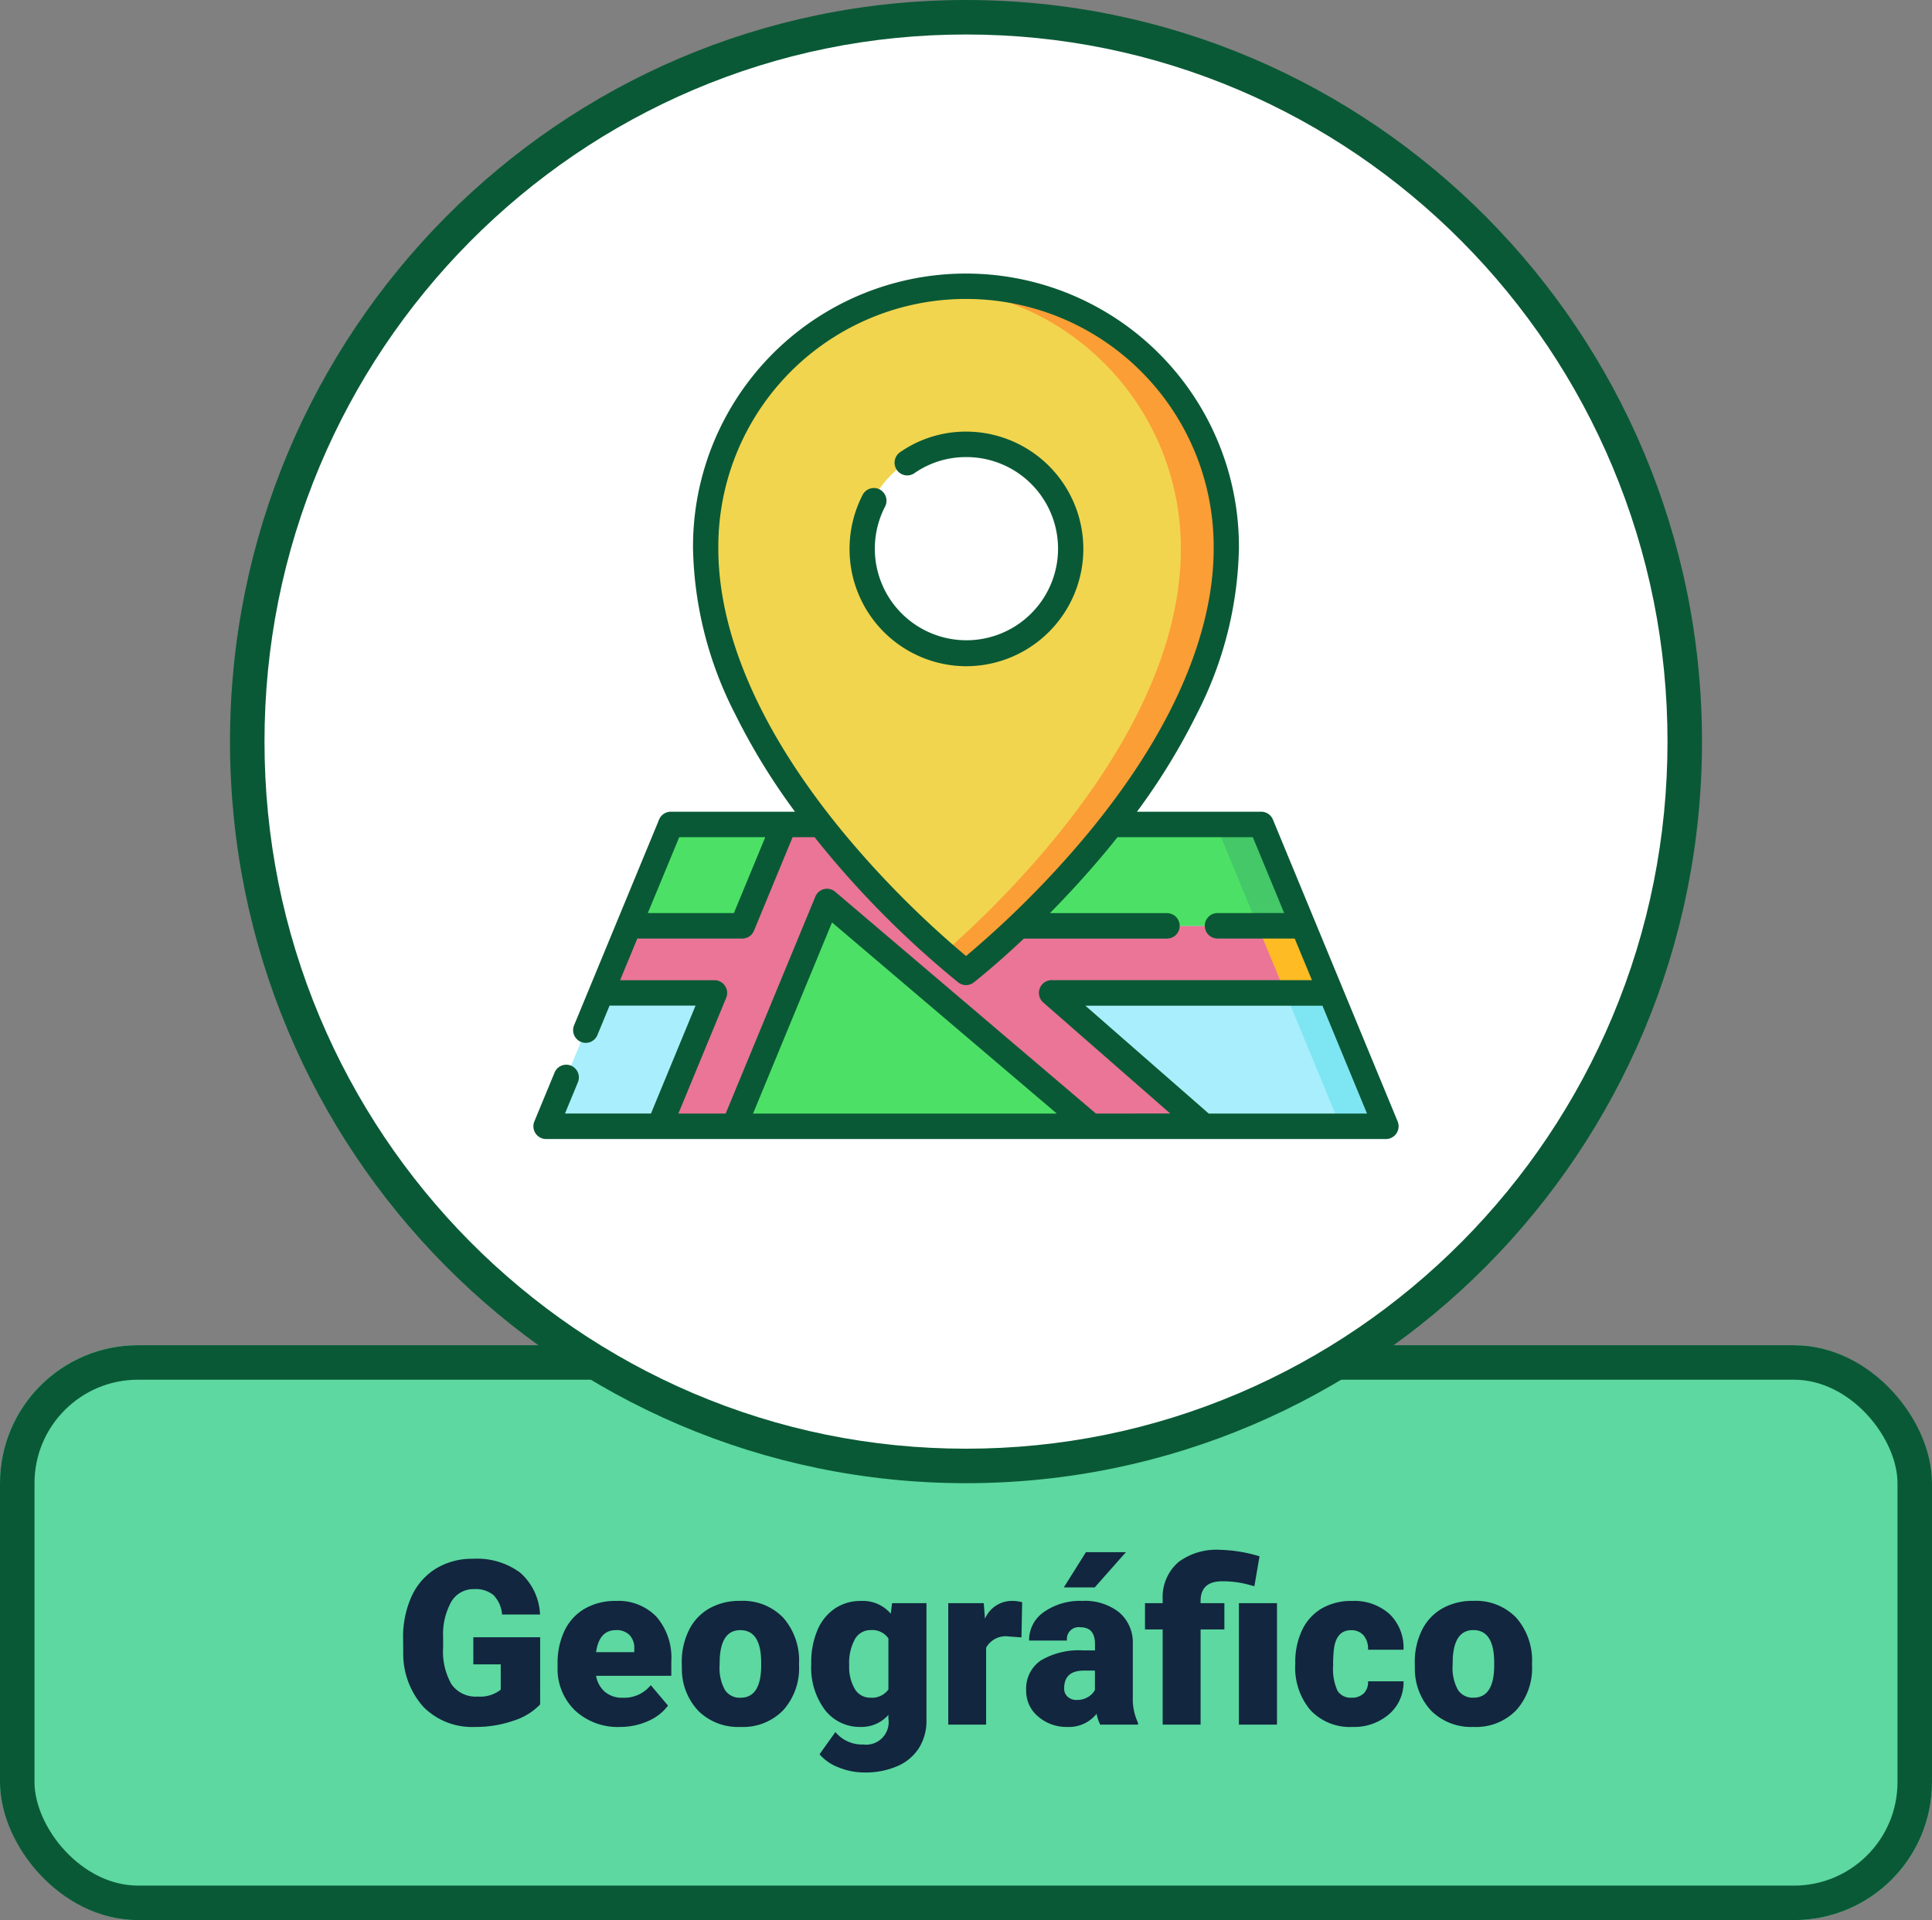 <svg xmlns="http://www.w3.org/2000/svg" width="168" height="167" viewBox="0 0 168 167">
  <rect x="0" y="0" width="168" height="167" fill="#808080" stroke="none"/>
  <g id="Grupo_99469" data-name="Grupo 99469" transform="translate(-814.919 -1402)">
    <g id="Rectángulo_32952" data-name="Rectángulo 32952" transform="translate(814.919 1519)" fill="#5cd8a0" stroke="#0a5936" stroke-width="3">
      <rect width="168" height="50" rx="12" stroke="none"/>
      <rect x="1.5" y="1.5" width="165" height="47" rx="10.5" fill="none"/>
    </g>
    <path id="Feature_One" data-name="Feature One" d="M-37.031-1.758A5.511,5.511,0,0,1-39.346-.342,9.982,9.982,0,0,1-42.686.2a5.955,5.955,0,0,1-4.463-1.709A6.918,6.918,0,0,1-48.936-6.27l-.01-1.23a8.485,8.485,0,0,1,.742-3.667,5.511,5.511,0,0,1,2.124-2.412,6.008,6.008,0,0,1,3.2-.845,6.3,6.3,0,0,1,4.126,1.216A5.152,5.152,0,0,1-37.041-9.58h-3.3a2.7,2.7,0,0,0-.762-1.7,2.458,2.458,0,0,0-1.66-.508,2.237,2.237,0,0,0-1.992,1.094,5.84,5.84,0,0,0-.713,3.125v.859a5.717,5.717,0,0,0,.728,3.2,2.573,2.573,0,0,0,2.29,1.069,2.88,2.88,0,0,0,1.992-.6V-5.244h-2.383V-7.6h5.811ZM-30.078.2a5.432,5.432,0,0,1-3.936-1.45,5.008,5.008,0,0,1-1.5-3.774V-5.3a6.489,6.489,0,0,1,.6-2.861,4.395,4.395,0,0,1,1.753-1.919,5.292,5.292,0,0,1,2.734-.679A4.574,4.574,0,0,1-26.914-9.38a5.43,5.43,0,0,1,1.289,3.853v1.279h-6.543a2.372,2.372,0,0,0,.771,1.4,2.3,2.3,0,0,0,1.543.508,2.958,2.958,0,0,0,2.441-1.094l1.5,1.777A4.2,4.2,0,0,1-27.651-.308,5.891,5.891,0,0,1-30.078.2Zm-.371-8.418q-1.445,0-1.719,1.914h3.32v-.254a1.63,1.63,0,0,0-.4-1.226A1.593,1.593,0,0,0-30.449-8.223Zm5.732,2.842A6.236,6.236,0,0,1-24.1-8.2a4.4,4.4,0,0,1,1.768-1.9,5.323,5.323,0,0,1,2.705-.664,4.858,4.858,0,0,1,3.74,1.47,5.64,5.64,0,0,1,1.367,4v.117a5.472,5.472,0,0,1-1.372,3.921A4.871,4.871,0,0,1-19.609.2a4.927,4.927,0,0,1-3.623-1.353,5.29,5.29,0,0,1-1.475-3.667Zm3.291.205a3.932,3.932,0,0,0,.459,2.148,1.529,1.529,0,0,0,1.357.684q1.758,0,1.8-2.705v-.332q0-2.842-1.816-2.842-1.65,0-1.787,2.451Zm7.969-.186a7.134,7.134,0,0,1,.527-2.832,4.245,4.245,0,0,1,1.514-1.9,3.99,3.99,0,0,1,2.295-.669A3.173,3.173,0,0,1-6.543-9.648l.117-.918h2.988V-.4a4.455,4.455,0,0,1-.649,2.427,4.167,4.167,0,0,1-1.88,1.582,6.91,6.91,0,0,1-2.852.552,5.961,5.961,0,0,1-2.251-.439,4.063,4.063,0,0,1-1.665-1.143L-11.357.645A3.018,3.018,0,0,0-8.936,1.729,1.96,1.96,0,0,0-6.748-.518V-.85A3.09,3.09,0,0,1-9.141.2a3.819,3.819,0,0,1-3.125-1.479,6.13,6.13,0,0,1-1.191-3.96Zm3.3.205A3.759,3.759,0,0,0-9.668-3.1,1.541,1.541,0,0,0-8.3-2.344a1.748,1.748,0,0,0,1.553-.713V-7.5a1.7,1.7,0,0,0-1.533-.723,1.551,1.551,0,0,0-1.377.786A4.287,4.287,0,0,0-10.156-5.156ZM4.824-7.588,3.74-7.666a1.947,1.947,0,0,0-1.992.977V0H-1.543V-10.566H1.543L1.65-9.209a2.548,2.548,0,0,1,2.314-1.553,3.209,3.209,0,0,1,.918.117ZM11.67,0a3.716,3.716,0,0,1-.312-.947A3.06,3.06,0,0,1,8.818.2a3.749,3.749,0,0,1-2.539-.9A2.875,2.875,0,0,1,5.234-2.979a2.955,2.955,0,0,1,1.27-2.6A6.468,6.468,0,0,1,10.2-6.455h1.016v-.557q0-1.455-1.26-1.455A1.027,1.027,0,0,0,8.779-7.314H5.488a2.955,2.955,0,0,1,1.3-2.49,5.474,5.474,0,0,1,3.325-.957,4.8,4.8,0,0,1,3.193.986,3.429,3.429,0,0,1,1.2,2.705v4.678a4.79,4.79,0,0,0,.449,2.227V0ZM9.609-2.148a1.836,1.836,0,0,0,1.021-.264,1.653,1.653,0,0,0,.581-.6V-4.7h-.957q-1.719,0-1.719,1.543a.942.942,0,0,0,.3.728A1.1,1.1,0,0,0,9.609-2.148ZM10.43-15h3.477l-2.715,3.066H8.506ZM17.1,0V-8.281H15.566v-2.285H17.1v-.352a4.034,4.034,0,0,1,1.387-3.232,5.541,5.541,0,0,1,3.6-1.055,12.787,12.787,0,0,1,3.438.566l-.449,2.6-.547-.146a8.7,8.7,0,0,0-2.246-.283q-1.885,0-1.885,1.719v.186h2.07v2.285H20.4V0Zm9.941,0H23.73V-10.566h3.311Zm6.475-2.344A1.464,1.464,0,0,0,34.59-2.72a1.379,1.379,0,0,0,.371-1.05h3.086A3.653,3.653,0,0,1,36.8-.918,4.631,4.631,0,0,1,33.594.2,4.689,4.689,0,0,1,29.961-1.25a5.7,5.7,0,0,1-1.328-4v-.137a6.436,6.436,0,0,1,.591-2.827,4.3,4.3,0,0,1,1.7-1.885,5.081,5.081,0,0,1,2.637-.659,4.573,4.573,0,0,1,3.271,1.143,4.053,4.053,0,0,1,1.211,3.1H34.961a1.807,1.807,0,0,0-.4-1.26,1.382,1.382,0,0,0-1.074-.439q-1.279,0-1.494,1.631a11.508,11.508,0,0,0-.068,1.426A4.52,4.52,0,0,0,32.3-2.959,1.319,1.319,0,0,0,33.516-2.344Zm5.508-3.037A6.236,6.236,0,0,1,39.639-8.2a4.4,4.4,0,0,1,1.768-1.9,5.323,5.323,0,0,1,2.705-.664,4.858,4.858,0,0,1,3.74,1.47,5.64,5.64,0,0,1,1.367,4v.117a5.472,5.472,0,0,1-1.372,3.921A4.871,4.871,0,0,1,44.131.2a4.927,4.927,0,0,1-3.623-1.353,5.29,5.29,0,0,1-1.475-3.667Zm3.291.205a3.932,3.932,0,0,0,.459,2.148,1.529,1.529,0,0,0,1.357.684q1.758,0,1.8-2.705v-.332q0-2.842-1.816-2.842-1.65,0-1.787,2.451Z" transform="translate(898.919 1552)" fill="#12263f"/>
    <g id="Trazado_140998" data-name="Trazado 140998" transform="translate(834.919 1402)" fill="#fff">
      <path d="M 64 127.5 C 55.563 127.5 47.38 125.835 39.677 122.551 C 35.974 120.973 32.402 119.019 29.061 116.745 C 25.751 114.491 22.639 111.903 19.81 109.052 C 16.981 106.201 14.413 103.064 12.176 99.727 C 9.918 96.359 7.979 92.759 6.413 89.026 C 3.153 81.259 1.5 73.007 1.5 64.5 C 1.5 55.993 3.153 47.741 6.413 39.974 C 7.979 36.241 9.918 32.641 12.176 29.273 C 14.413 25.936 16.981 22.799 19.81 19.948 C 22.639 17.097 25.751 14.509 29.061 12.255 C 32.402 9.981 35.974 8.027 39.677 6.449 C 47.38 3.165 55.563 1.5 64 1.5 C 72.437 1.5 80.62 3.165 88.323 6.449 C 92.026 8.027 95.598 9.981 98.939 12.255 C 102.249 14.509 105.361 17.097 108.19 19.948 C 111.019 22.799 113.587 25.936 115.824 29.273 C 118.082 32.641 120.021 36.241 121.587 39.974 C 124.847 47.741 126.5 55.993 126.5 64.5 C 126.5 73.007 124.847 81.259 121.587 89.026 C 120.021 92.759 118.082 96.359 115.824 99.727 C 113.587 103.064 111.019 106.201 108.19 109.052 C 105.361 111.903 102.249 114.491 98.939 116.745 C 95.598 119.019 92.026 120.973 88.323 122.551 C 80.62 125.835 72.437 127.5 64 127.5 Z" stroke="none"/>
      <path d="M 64 3 C 55.767 3 47.781 4.625 40.265 7.828 C 36.651 9.369 33.166 11.275 29.905 13.495 C 26.675 15.695 23.636 18.222 20.875 21.005 C 18.113 23.788 15.605 26.851 13.422 30.108 C 11.218 33.396 9.325 36.911 7.796 40.555 C 4.614 48.137 3 56.193 3 64.5 C 3 72.807 4.614 80.863 7.796 88.445 C 9.325 92.089 11.218 95.604 13.422 98.892 C 15.605 102.149 18.113 105.212 20.875 107.995 C 23.636 110.778 26.675 113.305 29.905 115.505 C 33.166 117.725 36.651 119.631 40.265 121.172 C 47.781 124.375 55.767 126 64 126 C 72.233 126 80.219 124.375 87.735 121.172 C 91.349 119.631 94.834 117.725 98.095 115.505 C 101.325 113.305 104.364 110.778 107.125 107.995 C 109.887 105.212 112.395 102.149 114.578 98.892 C 116.782 95.604 118.675 92.089 120.204 88.445 C 123.386 80.863 125 72.807 125 64.5 C 125 56.193 123.386 48.137 120.204 40.555 C 118.675 36.911 116.782 33.396 114.578 30.108 C 112.395 26.851 109.887 23.788 107.125 21.005 C 104.364 18.222 101.325 15.695 98.095 13.495 C 94.834 11.275 91.349 9.369 87.735 7.828 C 80.219 4.625 72.233 3 64 3 M 64 0 C 99.346 0 128 28.878 128 64.5 C 128 100.122 99.346 129 64 129 C 28.654 129 0 100.122 0 64.5 C 0 28.878 28.654 0 64 0 Z" stroke="none" fill="#0a5936"/>
    </g>
    <g id="mapa" transform="translate(861.301 1425.833)">
      <path id="Trazado_140924" data-name="Trazado 140924" d="M80.515,352.055H7.478L18.323,325.8H69.67Z" transform="translate(-6.379 -277.927)" fill="#a8eefc"/>
      <path id="Trazado_140925" data-name="Trazado 140925" d="M407.753,325.8H403.8l10.845,26.254H418.6Z" transform="translate(-344.461 -277.927)" fill="#7ee5f2"/>
      <path id="Trazado_140926" data-name="Trazado 140926" d="M103.538,340.456l-2.411-5.836H72.577L62.493,325.8H56l-3.643,8.819H42.494l-2.411,5.836h9.861l-4.791,11.6h6.5L59.726,332.5l22.988,19.555h9.8l-13.262-11.6Z" transform="translate(-34.193 -277.927)" fill="#ea7596"/>
      <path id="Trazado_140927" data-name="Trazado 140927" d="M431,391.653h3.956l-2.411-5.836h-3.956Z" transform="translate(-365.61 -329.124)" fill="#ffbb24"/>
      <g id="Grupo_97116" data-name="Grupo 97116" transform="translate(8.301 47.874)">
        <path id="Trazado_140928" data-name="Trazado 140928" d="M66.352,334.62H56.491l3.643-8.819h9.861Z" transform="translate(-56.491 -325.801)" fill="#4ce166"/>
        <path id="Trazado_140929" data-name="Trazado 140929" d="M231.224,334.62h-28.55L192.59,325.8h34.991Z" transform="translate(-172.591 -325.801)" fill="#4ce166"/>
      </g>
      <path id="Trazado_140930" data-name="Trazado 140930" d="M411.4,334.62l-3.643-8.819H403.8l3.643,8.819Z" transform="translate(-344.461 -277.927)" fill="#44c868"/>
      <path id="Trazado_140931" data-name="Trazado 140931" d="M126.864,371.389l-8.078,19.555h31.066Z" transform="translate(-101.331 -316.816)" fill="#4ce166"/>
      <path id="Trazado_140932" data-name="Trazado 140932" d="M124.6,7.534a22.721,22.721,0,0,0-22.635,22.805c0,19.18,22.635,36.827,22.635,36.827s22.635-17.647,22.635-36.827A22.721,22.721,0,0,0,124.6,7.534Zm0,31.9a9.1,9.1,0,1,1,9.028-9.1A9.062,9.062,0,0,1,124.6,39.435Z" transform="translate(-86.978 -6.427)" fill="#f1d54e"/>
      <path id="Trazado_140933" data-name="Trazado 140933" d="M244.518,7.534c-.667,0-1.326.031-1.978.088A22.74,22.74,0,0,1,263.2,30.339c0,15.69-15.145,30.352-20.657,35.169,1.226,1.072,1.978,1.658,1.978,1.658s22.635-17.647,22.635-36.827A22.721,22.721,0,0,0,244.518,7.534Z" transform="translate(-206.9 -6.427)" fill="#fb9e36"/>
      <path id="Trazado_140934" data-name="Trazado 140934" d="M197.211,113.7a10.2,10.2,0,0,0,0-20.406,10.018,10.018,0,0,0-5.734,1.792,1.112,1.112,0,0,0-.282,1.54,1.094,1.094,0,0,0,1.528.284,7.841,7.841,0,0,1,4.489-1.4,7.966,7.966,0,1,1-7.039,4.307,1.111,1.111,0,0,0-.468-1.493,1.1,1.1,0,0,0-1.482.471,10.293,10.293,0,0,0-1.138,4.7A10.177,10.177,0,0,0,197.211,113.7Z" transform="translate(-159.593 -79.588)" fill="#0a5936"/>
      <path id="Trazado_140935" data-name="Trazado 140935" d="M75.151,73.7,64.306,47.449h0a1.1,1.1,0,0,0-1.014-.682H52.484A56.038,56.038,0,0,0,57.7,38.246a32.85,32.85,0,0,0,3.649-14.334,23.735,23.735,0,1,0-47.468,0,32.849,32.849,0,0,0,3.649,14.334,56.007,56.007,0,0,0,5.218,8.521H11.944a1.1,1.1,0,0,0-1.014.682L3.54,65.338a1.11,1.11,0,0,0,.592,1.447,1.093,1.093,0,0,0,1.437-.6l1.054-2.553H14.1l-3.876,9.384H2.747L3.87,70.3a1.11,1.11,0,0,0-.592-1.447,1.1,1.1,0,0,0-1.437.6L.085,73.7a1.113,1.113,0,0,0,.1,1.04,1.1,1.1,0,0,0,.914.493H74.137a1.1,1.1,0,0,0,.914-.493A1.114,1.114,0,0,0,75.151,73.7ZM16.082,23.912a21.537,21.537,0,1,1,43.072,0c0,5.017-1.73,13.034-9.734,23.251l-.023.03q-.613.782-1.276,1.581a84.54,84.54,0,0,1-10.5,10.543A84.409,84.409,0,0,1,27.143,48.808q-.68-.818-1.306-1.618l-.02-.026C17.813,36.948,16.082,28.931,16.082,23.912Zm-3.4,25.069h7.48l-2.728,6.6H9.949ZM19.1,73.021l6.868-16.626L45.516,73.021Zm29.82,0L26.242,53.727a1.095,1.095,0,0,0-1.723.42l-7.8,18.873H12.607l4.158-10.066a1.113,1.113,0,0,0-.1-1.04,1.1,1.1,0,0,0-.914-.493H7.538l1.5-3.622h9.128a1.1,1.1,0,0,0,1.014-.682l3.361-8.137h1.907q.5.624,1.013,1.248A82.9,82.9,0,0,0,36.946,61.615a1.093,1.093,0,0,0,1.345,0c.129-.1,1.875-1.471,4.36-3.815H55.094a1.107,1.107,0,0,0,0-2.214H44.915c1.524-1.543,3.189-3.343,4.863-5.357q.518-.624,1.013-1.248H62.559l2.728,6.6h-5.8a1.107,1.107,0,0,0,0,2.214H66.2l1.5,3.622H45.058a1.1,1.1,0,0,0-1.029.72,1.113,1.113,0,0,0,.309,1.223l11.04,9.655Zm9.808,0L48,63.637H68.613l3.877,9.384Z" transform="translate(0)" fill="#0a5936"/>
    </g>
  </g>
</svg>
